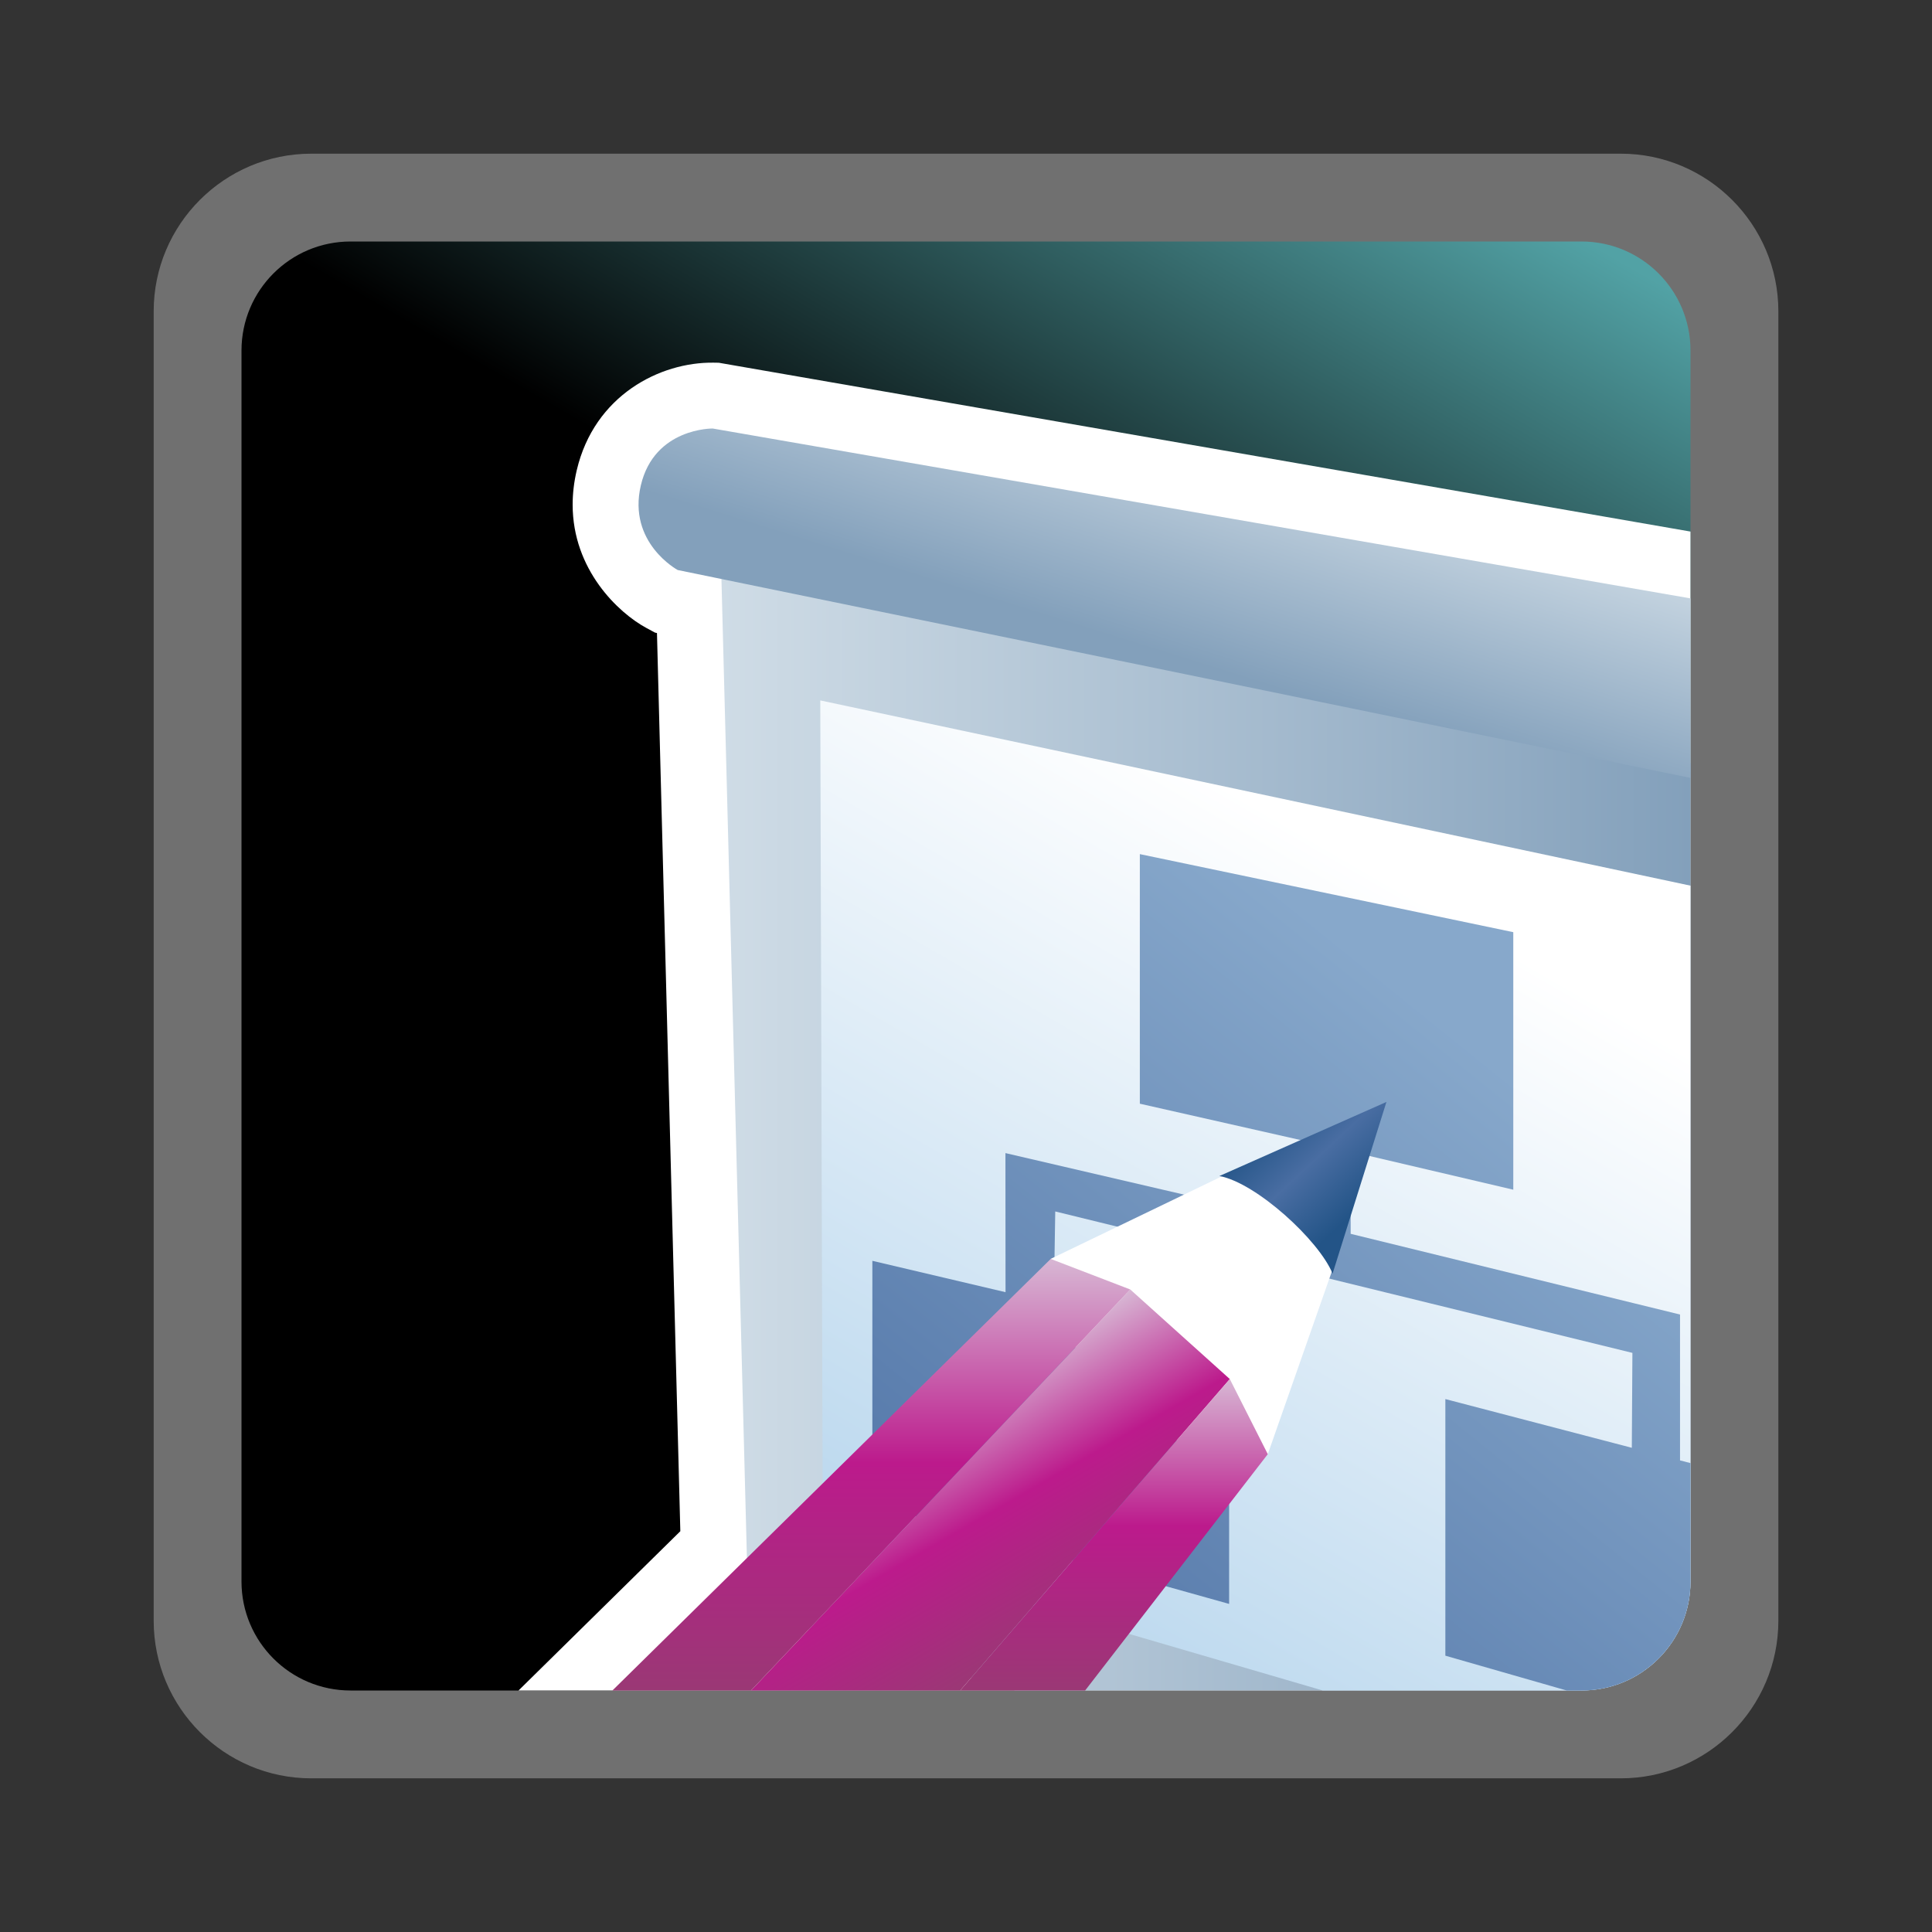 <?xml version="1.0" encoding="UTF-8"?>
<svg xmlns="http://www.w3.org/2000/svg" xmlns:xlink="http://www.w3.org/1999/xlink" contentScriptType="text/ecmascript" width="88" baseProfile="tiny" zoomAndPan="magnify" contentStyleType="text/css" viewBox="-1 -1 88 88" height="88" preserveAspectRatio="xMidYMid meet" version="1.1">
    <rect x="-1" y="-1" width="88" height="88" fill="#333333" stroke="none"/>
    <g>
        <rect x="-1" width="88" fill="none" y="-1" height="88"/>
        <path fill="#ffffff" d="M 13.178 6.0 C 9.22 6.0 6.0 9.221 6.0 13.18 L 6.0 72.822 C 6.0 76.78 9.22 80.001 13.178 80.001 L 72.823 80.001 C 76.78 80.001 80.002 76.78 80.002 72.822 L 80.002 13.18 C 80.002 9.221 76.78 6 72.823 6 L 13.178 6 z " fill-opacity="0.3" stroke-opacity="0.3"/>
        <linearGradient x1="-673.394" gradientTransform="matrix(1 0 0 1 694.764 -1754.013)" y1="1834.479" x2="-630.131" gradientUnits="userSpaceOnUse" y2="1759.547" xlink:type="simple" xlink:actuate="onLoad" id="XMLID_10_" xlink:show="other">
            <stop stop-color="#000000" offset="0"/>
            <stop stop-color="#000000" offset="0.646"/>
            <stop stop-color="#52a2a5" offset="0.994"/>
            <stop stop-color="#52a2a5" offset="1"/>
        </linearGradient>
        <path fill="url(#XMLID_10_)" d="M 76.0 71.037 C 76.0 73.777 73.777 76.0 71.037 76.0 L 14.965 76.0 C 12.225 76.0 10.0 73.777 10.0 71.037 L 10.0 14.966 C 10.0 12.223 12.225 10.0 14.965 10.0 L 71.037 10.0 C 73.777 10.0 76.0 12.223 76.0 14.966 L 76.0 71.037 z "/>
        <g>
            <path fill="#ffffff" d="M 31.505 15.519 C 29.066 15.485 26.074 17.004 25.27 20.418 L 25.27 20.418 C 25.141 20.968 25.083 21.491 25.083 21.986 C 25.083 24.953 27.166 26.916 28.447 27.606 L 28.835 27.815 C 28.835 27.815 28.895 27.827 28.924 27.834 C 29.031 31.971 29.928 66.426 29.988 68.745 C 28.826 69.889 24.235 74.408 22.617 76.001 L 71.036 76.001 C 73.777 76.001 75.999 73.778 75.999 71.038 L 75.999 23.212 L 31.742 15.523 L 31.505 15.519 z "/>
            <g>
                <linearGradient x1="-662.789" gradientTransform="matrix(1 0 0 -1 694.626 1083.969)" y1="1033.734" x2="-618.626" gradientUnits="userSpaceOnUse" y2="1033.734" xlink:type="simple" xlink:actuate="onLoad" id="XMLID_11_" xlink:show="other">
                    <stop stop-color="#cfdce6" offset="0"/>
                    <stop stop-color="#83a0bb" offset="1"/>
                </linearGradient>
                <path fill="url(#XMLID_11_)" d="M 33.085 72.43 L 45.232 75.999 L 71.037 75.999 C 73.777 75.999 76.0 73.776 76.0 71.036 L 76.0 33.759 L 31.837 24.469 L 33.085 72.43 z "/>
                <linearGradient x1="-639.586" gradientTransform="matrix(1 0 0 1 694.764 -1754.013)" y1="1771.9" x2="-642.962" gradientUnits="userSpaceOnUse" y2="1782.706" xlink:type="simple" xlink:actuate="onLoad" id="XMLID_12_" xlink:show="other">
                    <stop stop-color="#cfdce6" offset="0"/>
                    <stop stop-color="#83a0bb" offset="1"/>
                </linearGradient>
                <path fill="url(#XMLID_12_)" d="M 31.463 18.518 C 31.463 18.518 28.808 18.481 28.19 21.105 C 27.573 23.727 29.869 24.964 29.869 24.964 L 76.0 34.433 L 76.0 26.256 L 31.463 18.518 z "/>
                <linearGradient x1="-630.131" gradientTransform="matrix(1 0 0 1 694.764 -1754.013)" y1="1791.007" x2="-659.944" gradientUnits="userSpaceOnUse" y2="1842.644" xlink:type="simple" xlink:actuate="onLoad" id="XMLID_13_" xlink:show="other">
                    <stop stop-color="#ffffff" offset="0"/>
                    <stop stop-color="#ffffff" offset="0.05"/>
                    <stop stop-color="#9ac5e6" offset="1"/>
                </linearGradient>
                <path fill="url(#XMLID_13_)" d="M 36.477 69.346 L 59.248 75.999 L 71.037 75.999 C 73.777 75.999 76.0 73.776 76.0 71.036 L 76.0 39.341 L 36.362 30.903 L 36.477 69.346 z "/>
                <linearGradient x1="-626.02" gradientTransform="matrix(1 0 0 1 694.764 -1754.013)" y1="1802.817" x2="-652.378" gradientUnits="userSpaceOnUse" y2="1835.45" xlink:type="simple" xlink:actuate="onLoad" id="XMLID_14_" xlink:show="other">
                    <stop stop-color="#87a8cb" offset="0"/>
                    <stop stop-color="#496da2" offset="1"/>
                </linearGradient>
                <path fill="url(#XMLID_14_)" d="M 75.523 58.875 L 60.521 55.199 L 60.521 51.453 L 67.928 53.189 L 67.928 41.459 L 50.918 37.904 L 50.918 49.272 L 58.325 50.947 L 58.325 54.668 L 44.796 51.522 L 44.801 57.857 L 38.735 56.429 L 38.735 67.509 L 54.985 72.056 L 54.985 60.613 L 46.998 58.377 L 47.065 54.18 L 73.354 60.622 L 73.327 64.945 L 64.834 62.726 L 64.834 74.414 L 70.361 76.0 L 71.037 76.0 C 73.777 76.0 76.0 73.777 76.0 71.037 L 76.0 65.642 L 75.523 65.519 L 75.523 58.875 z "/>
            </g>
            <g>
                <path fill="#ffffff" d="M 56.746 65.235 L 59.928 56.158 L 55.297 52.271 L 46.859 56.339 C 46.885 61.316 52.021 65.969 56.746 65.235 z "/>
                <linearGradient x1="-653.76" gradientTransform="matrix(1 0 0 -1 694.626 1083.969)" y1="1020.683" x2="-647.788" gradientUnits="userSpaceOnUse" y2="1010.338" xlink:type="simple" xlink:actuate="onLoad" id="XMLID_15_" xlink:show="other">
                    <stop stop-color="#d7b5d3" offset="0"/>
                    <stop stop-color="#d7b5d3" offset="0.006"/>
                    <stop stop-color="#bc1a8c" offset="0.472"/>
                    <stop stop-color="#9a3875" offset="1"/>
                </linearGradient>
                <polygon fill="url(#XMLID_15_)" points="55.016,61.814 50.482,57.734 33.208,76 42.734,76    "/>
                <linearGradient x1="-655.938" gradientTransform="matrix(1 0 0 -1 694.626 1083.969)" y1="1027.627" x2="-655.938" gradientUnits="userSpaceOnUse" y2="1007.969" xlink:type="simple" xlink:actuate="onLoad" id="XMLID_16_" xlink:show="other">
                    <stop stop-color="#d7b5d3" offset="0"/>
                    <stop stop-color="#d7b5d3" offset="0.006"/>
                    <stop stop-color="#bc1a8c" offset="0.472"/>
                    <stop stop-color="#9a3875" offset="1"/>
                </linearGradient>
                <polygon fill="url(#XMLID_16_)" points="50.482,57.734 46.859,56.342 26.894,76 33.208,76    "/>
                <linearGradient x1="-644.886" gradientTransform="matrix(1 0 0 -1 694.626 1083.969)" y1="1022.154" x2="-644.886" gradientUnits="userSpaceOnUse" y2="1007.969" xlink:type="simple" xlink:actuate="onLoad" id="XMLID_17_" xlink:show="other">
                    <stop stop-color="#d7b5d3" offset="0"/>
                    <stop stop-color="#d7b5d3" offset="0.006"/>
                    <stop stop-color="#bc1a8c" offset="0.472"/>
                    <stop stop-color="#9a3875" offset="1"/>
                </linearGradient>
                <polygon fill="url(#XMLID_17_)" points="56.746,65.235 55.016,61.814 42.734,76 48.426,76    "/>
                <linearGradient x1="425.202" gradientTransform="matrix(0.022 -1.291 1.291 0.022 -5370.046 505.801)" y1="4196.883" x2="421.953" gradientUnits="userSpaceOnUse" y2="4200.007" xlink:type="simple" xlink:actuate="onLoad" id="XMLID_18_" xlink:show="other">
                    <stop stop-color="#235487" offset="0"/>
                    <stop stop-color="#235487" offset="0.006"/>
                    <stop stop-color="#496da2" offset="0.489"/>
                    <stop stop-color="#235487" offset="1"/>
                </linearGradient>
                <path fill="url(#XMLID_18_)" d="M 59.697 57.012 L 62.15 49.192 L 54.543 52.566 C 56.217 52.877 59.074 55.488 59.697 57.012 z "/>
            </g>
        </g>
    </g>
</svg>

